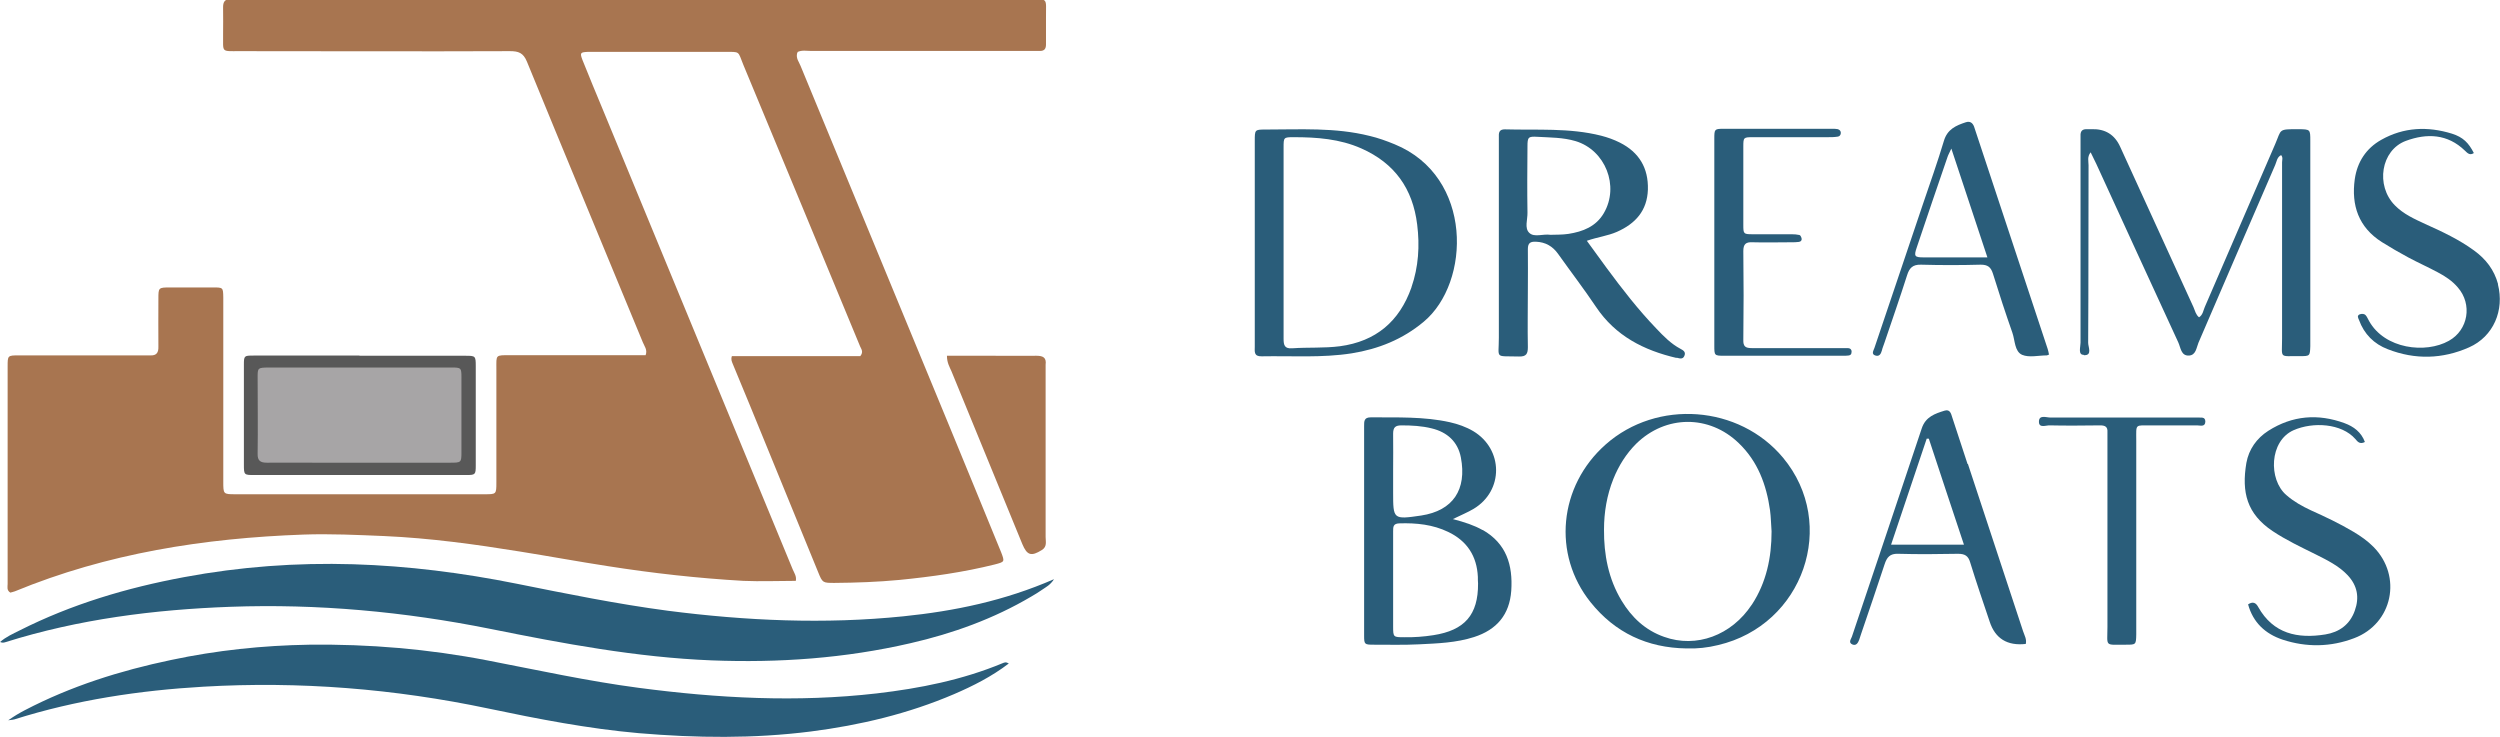 <svg width="207" height="61" viewBox="0 0 207 61" fill="none" xmlns="http://www.w3.org/2000/svg">
<g clip-path="url(#clip0_1_10)">
<path d="M66.003 4.405C65.892 4.837 66.161 5.131 66.287 5.456C70.396 15.424 74.536 25.408 78.644 35.376C80.035 38.73 81.394 42.083 82.768 45.422C82.816 45.53 82.847 45.623 82.895 45.731C83.195 46.519 83.195 46.519 82.373 46.735C79.782 47.384 77.127 47.755 74.473 48.018C72.687 48.188 70.886 48.25 69.1 48.265C68.12 48.265 68.105 48.265 67.741 47.369C65.861 42.794 63.996 38.235 62.132 33.66C61.642 32.471 61.152 31.296 60.662 30.106C60.599 29.936 60.504 29.781 60.599 29.488H71.233C71.518 29.132 71.312 28.9 71.218 28.684C67.994 20.91 64.786 13.137 61.547 5.363C61.073 4.204 61.326 4.296 59.983 4.296H49.317C49.095 4.296 48.874 4.296 48.653 4.296C48.053 4.327 48.005 4.374 48.226 4.961C48.779 6.352 49.364 7.743 49.933 9.118C55.163 21.807 60.409 34.48 65.64 47.153C65.766 47.446 65.971 47.724 65.892 48.095C64.439 48.095 62.985 48.157 61.547 48.095C57.786 47.879 54.041 47.462 50.312 46.874C47.895 46.503 45.477 46.055 43.059 45.669C39.33 45.066 35.617 44.556 31.824 44.386C29.596 44.293 27.352 44.185 25.125 44.263C16.924 44.556 8.88 45.808 1.233 48.961C1.106 49.007 0.964 49.038 0.853 49.069C0.537 48.868 0.632 48.59 0.632 48.358C0.632 42.346 0.632 36.35 0.632 30.338C0.632 29.441 0.632 29.426 1.549 29.426C4.914 29.426 8.296 29.426 11.662 29.426C11.914 29.426 12.183 29.426 12.436 29.426C12.973 29.457 13.131 29.179 13.115 28.7C13.1 27.386 13.115 26.072 13.115 24.743C13.115 23.816 13.115 23.8 14.095 23.8C15.264 23.8 16.434 23.8 17.619 23.8C18.472 23.8 18.472 23.8 18.488 24.619C18.488 25.794 18.488 26.969 18.488 28.128V39.873C18.488 40.909 18.488 40.924 19.468 40.924H40.136C41.084 40.924 41.1 40.924 41.1 39.966V30.523C41.1 29.364 41.005 29.41 42.253 29.41H53.457C53.63 28.962 53.346 28.653 53.22 28.329C50.028 20.586 46.804 12.858 43.628 5.1C43.328 4.374 42.933 4.235 42.222 4.235C34.748 4.266 27.273 4.235 19.799 4.235C18.282 4.235 18.488 4.358 18.472 2.859C18.472 2.133 18.488 1.391 18.472 0.665C18.456 0.155 18.614 -0.108 19.151 -0.062C19.404 -0.046 19.673 -0.062 19.926 -0.062H85.123C86.861 -0.062 86.592 -0.232 86.608 1.484C86.608 2.21 86.608 2.952 86.608 3.678C86.608 4.034 86.482 4.219 86.103 4.219C85.802 4.219 85.518 4.219 85.218 4.219C79.213 4.219 73.193 4.219 67.188 4.219C66.793 4.219 66.398 4.126 66.019 4.312H66.05L66.003 4.405Z" fill="#A87550"/>
<path d="M0 53.164C0.49 52.732 1.059 52.484 1.612 52.206C5.926 50.027 10.508 48.667 15.248 47.786C19.878 46.921 24.54 46.581 29.249 46.72C33.8 46.859 38.287 47.431 42.759 48.327C46.915 49.162 51.086 50.012 55.289 50.568C61.768 51.403 68.278 51.696 74.789 51.032C79.023 50.599 83.163 49.749 87.272 47.956C86.956 48.451 86.608 48.605 86.324 48.806C86.023 49.023 85.707 49.208 85.391 49.394C82.279 51.233 78.897 52.453 75.389 53.257C69.969 54.509 64.486 54.895 58.924 54.679C52.714 54.432 46.646 53.288 40.578 52.067C33.483 50.645 26.309 49.981 19.072 50.243C12.768 50.475 6.526 51.264 0.474 53.164C0.332 53.211 0.19 53.242 0.032 53.164H0Z" fill="#2A5D7A"/>
<path d="M83.543 54.926C82.105 56.024 80.572 56.796 78.992 57.476C75.199 59.099 71.233 60.042 67.141 60.567C62.384 61.17 57.644 61.108 52.888 60.706C48.684 60.335 44.56 59.532 40.436 58.666C32.662 57.028 24.793 56.395 16.844 56.858C11.535 57.167 6.289 57.955 1.201 59.563C1.106 59.594 0.995 59.594 0.679 59.64C1.027 59.408 1.201 59.285 1.391 59.176C1.612 59.037 1.833 58.929 2.054 58.805C5.878 56.812 9.955 55.529 14.158 54.648C17.935 53.844 21.759 53.443 25.599 53.381C30.544 53.319 35.474 53.736 40.341 54.679C44.513 55.483 48.653 56.395 52.872 56.951C59.429 57.816 66.003 58.172 72.592 57.414C76.163 56.997 79.671 56.302 83.021 54.911C83.148 54.864 83.29 54.772 83.543 54.957V54.926Z" fill="#2A5D7A"/>
<path d="M78.407 29.457H82.31C83.48 29.457 84.649 29.472 85.818 29.457C86.371 29.457 86.656 29.611 86.577 30.199C86.577 30.307 86.577 30.415 86.577 30.523C86.577 35.16 86.577 39.812 86.577 44.463C86.577 44.834 86.719 45.267 86.261 45.545C85.391 46.086 85.044 45.993 84.649 45.051C82.689 40.291 80.73 35.515 78.787 30.755C78.629 30.384 78.407 30.044 78.407 29.457Z" fill="#A87550"/>
<path d="M29.754 29.457H38.54C39.362 29.457 39.393 29.472 39.393 30.307C39.393 33.042 39.393 35.793 39.393 38.529C39.393 39.301 39.362 39.332 38.603 39.332C32.741 39.332 26.894 39.332 21.032 39.332C20.21 39.332 20.194 39.317 20.194 38.467C20.194 35.731 20.194 32.98 20.194 30.23C20.194 29.457 20.21 29.441 20.984 29.441C23.908 29.441 26.847 29.441 29.77 29.441L29.754 29.457Z" fill="#585858"/>
<path d="M172.553 29.41C173.264 29.441 172.9 28.73 172.9 28.39C172.932 23.491 172.916 18.577 172.932 13.678C172.932 13.353 172.805 12.982 173.106 12.611C173.295 12.998 173.438 13.291 173.58 13.585C175.839 18.499 178.083 23.429 180.359 28.344C180.564 28.777 180.58 29.472 181.243 29.441C181.828 29.41 181.86 28.792 182.034 28.375C184.151 23.476 186.253 18.561 188.386 13.662C188.512 13.384 188.528 13.013 188.876 12.843C189.049 13.028 188.955 13.26 188.955 13.446C188.955 18.314 188.955 23.182 188.955 28.05C188.955 29.72 188.686 29.472 190.408 29.488C191.262 29.488 191.262 29.488 191.293 28.669C191.293 28.56 191.293 28.452 191.293 28.344V11.653C191.293 10.71 191.293 10.71 190.314 10.695C188.607 10.695 188.923 10.695 188.386 11.931C186.426 16.428 184.514 20.926 182.555 25.423C182.429 25.717 182.397 26.072 182.081 26.273C181.812 26.057 181.749 25.732 181.623 25.439C179.6 21.018 177.578 16.598 175.555 12.163C175.097 11.143 174.307 10.664 173.201 10.695C173.058 10.695 172.9 10.71 172.758 10.695C172.379 10.695 172.252 10.896 172.268 11.251C172.268 11.437 172.268 11.622 172.268 11.792C172.268 17.325 172.268 22.842 172.268 28.375C172.268 28.73 172.047 29.38 172.521 29.38L172.553 29.41Z" fill="#2A5D7A"/>
<path d="M145.042 50.074C143.367 52.608 140.46 53.69 137.789 52.732C136.241 52.191 135.103 51.124 134.266 49.733C133.175 47.925 132.796 45.916 132.812 43.845C132.812 42.423 133.049 41.002 133.586 39.657C134.028 38.56 134.645 37.571 135.482 36.736C137.916 34.356 141.518 34.325 143.968 36.69C145.548 38.204 146.259 40.136 146.559 42.253C146.638 42.825 146.638 43.428 146.686 44C146.686 46.163 146.259 48.219 145.058 50.058L145.042 50.074ZM132.938 36.813C129.067 40.244 128.514 45.901 131.706 49.873C133.728 52.392 136.399 53.644 139.638 53.69C140.523 53.721 141.392 53.628 142.261 53.412C149.324 51.758 152.216 43.397 147.634 37.895C143.999 33.537 137.205 33.042 132.954 36.798L132.938 36.813Z" fill="#2A5D7A"/>
<path d="M128.387 19.442C127.755 19.349 127.044 19.674 126.633 19.288C126.207 18.901 126.491 18.175 126.475 17.603C126.444 15.779 126.46 13.94 126.475 12.117C126.475 11.359 126.539 11.282 127.297 11.328C128.356 11.39 129.415 11.375 130.457 11.684C132.922 12.426 134.108 15.408 132.796 17.649C132.148 18.762 131.058 19.179 129.873 19.365C129.367 19.442 128.846 19.427 128.387 19.442ZM138.801 29.611C139.038 29.658 139.322 29.797 139.464 29.472C139.607 29.148 139.385 29.009 139.148 28.885C138.358 28.468 137.742 27.834 137.141 27.2C135.64 25.64 134.313 23.924 133.033 22.193C132.496 21.467 131.959 20.725 131.39 19.937C132.275 19.628 133.112 19.535 133.886 19.195C135.419 18.515 136.383 17.448 136.446 15.702C136.494 13.909 135.719 12.611 134.123 11.807C133.634 11.56 133.112 11.375 132.575 11.236C129.952 10.571 127.266 10.787 124.595 10.71C124.2 10.71 124.089 10.911 124.105 11.267C124.105 11.514 124.105 11.777 124.105 12.039C124.105 17.34 124.105 22.657 124.105 27.958C124.105 29.766 123.726 29.457 125.78 29.519C126.381 29.534 126.507 29.287 126.507 28.746C126.475 27.139 126.507 25.531 126.507 23.909C126.507 22.811 126.523 21.714 126.507 20.617C126.507 20.107 126.728 19.998 127.171 20.014C127.961 20.045 128.561 20.385 129.019 21.034C130.062 22.502 131.153 23.924 132.148 25.408C133.76 27.819 136.114 29.009 138.832 29.642L138.801 29.611Z" fill="#2A5D7A"/>
<path d="M116.868 23.8C115.873 26.613 113.929 28.267 110.943 28.669C109.631 28.839 108.304 28.746 106.992 28.839C106.36 28.885 106.281 28.576 106.281 28.05C106.281 25.779 106.281 23.507 106.281 21.235V12.225C106.281 11.375 106.281 11.359 107.119 11.359C109.031 11.359 110.927 11.498 112.712 12.287C115.478 13.508 116.979 15.625 117.342 18.592C117.563 20.354 117.453 22.1 116.868 23.785V23.8ZM115.478 11.947C114.798 11.668 114.119 11.421 113.392 11.251C110.548 10.54 107.64 10.726 104.748 10.726C103.895 10.726 103.895 10.757 103.895 11.668V28.7C103.895 29.101 103.8 29.519 104.464 29.503C106.961 29.457 109.457 29.642 111.922 29.256C114.134 28.9 116.141 28.097 117.879 26.644C121.782 23.398 122.004 14.62 115.478 11.947Z" fill="#2A5D7A"/>
<path d="M118.685 52.593C117.895 52.716 117.089 52.778 116.283 52.763C115.367 52.763 115.351 52.763 115.351 51.866C115.351 50.584 115.351 49.316 115.351 48.033V43.984C115.351 43.629 115.351 43.351 115.857 43.335C117.263 43.289 118.638 43.428 119.918 44.046C121.466 44.788 122.288 46.04 122.367 47.771C122.367 47.956 122.367 48.142 122.383 48.312C122.399 50.908 121.277 52.191 118.685 52.593ZM116.046 35.221C116.9 35.221 117.737 35.268 118.543 35.469C119.823 35.778 120.708 36.566 120.961 37.88C121.466 40.538 120.313 42.284 117.674 42.686C115.351 43.026 115.351 43.011 115.351 40.754V38.992C115.351 37.972 115.367 36.952 115.351 35.917C115.351 35.391 115.525 35.221 116.046 35.221ZM122.762 43.892C122.051 43.49 121.292 43.242 120.297 42.98C120.992 42.64 121.529 42.423 122.019 42.13C124.516 40.631 124.484 37.2 121.988 35.7C121.387 35.345 120.724 35.113 120.044 34.959C117.879 34.48 115.683 34.572 113.487 34.557C112.933 34.557 112.949 34.897 112.949 35.283C112.949 41.063 112.949 46.843 112.949 52.623C112.949 53.365 112.981 53.381 113.771 53.381C115.019 53.381 116.268 53.412 117.5 53.35C119.033 53.273 120.566 53.226 122.051 52.747C123.931 52.144 124.99 50.893 125.132 48.914C125.274 46.797 124.737 45.004 122.762 43.876V43.892Z" fill="#2A5D7A"/>
<path d="M206.842 23.538C206.526 22.348 205.831 21.451 204.851 20.74C203.603 19.828 202.212 19.179 200.806 18.546C199.905 18.128 199.004 17.727 198.293 17C196.682 15.362 197.14 12.441 199.194 11.668C200.948 11.019 202.655 11.081 204.093 12.472C204.314 12.688 204.503 12.889 204.835 12.673C204.409 11.838 203.95 11.359 203.018 11.066C201.011 10.447 199.036 10.525 197.171 11.576C195.907 12.287 195.18 13.415 194.975 14.837C194.675 17 195.291 18.824 197.219 20.045C197.93 20.493 198.657 20.91 199.4 21.312C200.205 21.745 201.043 22.116 201.849 22.549C202.465 22.873 203.05 23.259 203.508 23.8C204.725 25.191 204.377 27.324 202.765 28.22C200.837 29.302 197.456 28.9 196.16 26.582C196.065 26.428 196.002 26.242 195.892 26.119C195.765 25.964 195.56 25.964 195.386 26.026C195.133 26.134 195.259 26.335 195.323 26.489C195.749 27.664 196.571 28.483 197.709 28.916C199.968 29.797 202.244 29.735 204.44 28.761C206.463 27.865 207.379 25.686 206.826 23.538H206.842Z" fill="#2A5D7A"/>
<path d="M194.864 44.031C193.727 43.351 192.542 42.794 191.341 42.253C190.614 41.913 189.919 41.527 189.302 40.986C187.817 39.703 187.896 36.52 189.903 35.623C191.515 34.912 193.885 35.051 195.022 36.35C195.212 36.581 195.402 36.813 195.813 36.597C195.512 35.778 194.88 35.314 194.122 35.036C191.925 34.232 189.808 34.402 187.817 35.67C186.853 36.288 186.205 37.2 186 38.328C185.589 40.77 186.047 42.547 188.165 43.969C189.302 44.726 190.519 45.298 191.736 45.901C192.684 46.38 193.648 46.843 194.39 47.632C195.196 48.497 195.37 49.471 194.975 50.568C194.564 51.727 193.679 52.345 192.542 52.531C190.25 52.902 188.228 52.484 186.979 50.259C186.79 49.904 186.537 49.78 186.142 50.043C186.553 51.542 187.564 52.484 189.002 52.964C190.977 53.613 192.984 53.582 194.928 52.84C198.12 51.634 198.925 47.709 196.524 45.282C196.034 44.788 195.465 44.386 194.864 44.031Z" fill="#2A5D7A"/>
<path d="M156.577 45.112C157.589 42.114 158.568 39.209 159.532 36.319C159.595 36.319 159.643 36.319 159.706 36.319C160.67 39.224 161.618 42.13 162.614 45.097H156.577V45.112ZM162.914 38.421C162.487 37.138 162.076 35.855 161.65 34.572C161.555 34.279 161.476 33.861 161.018 34.001C160.212 34.248 159.437 34.511 159.121 35.469C157.209 41.218 155.266 46.967 153.338 52.716C153.259 52.933 153.022 53.211 153.385 53.365C153.701 53.489 153.844 53.226 153.939 52.979C154.002 52.809 154.049 52.639 154.112 52.453C154.76 50.553 155.408 48.652 156.04 46.735C156.23 46.148 156.483 45.823 157.178 45.854C158.821 45.901 160.48 45.885 162.124 45.854C162.693 45.854 162.977 46.024 163.135 46.581C163.641 48.219 164.194 49.842 164.747 51.48C165.205 52.871 166.201 53.489 167.733 53.319C167.828 52.933 167.623 52.608 167.512 52.268C165.995 47.647 164.462 43.041 162.945 38.421H162.914Z" fill="#2A5D7A"/>
<path d="M159.279 21.312C158.521 21.312 158.458 21.219 158.711 20.478C159.548 17.974 160.401 15.486 161.255 12.998C161.302 12.843 161.397 12.688 161.571 12.302C162.598 15.408 163.546 18.252 164.557 21.312C162.661 21.312 160.986 21.312 159.295 21.312H159.279ZM169.661 29.38C169.614 29.179 169.598 29.024 169.55 28.9C167.575 22.935 165.6 16.969 163.625 11.004C163.562 10.834 163.514 10.664 163.451 10.478C163.325 10.154 163.103 10.015 162.772 10.123C161.966 10.386 161.239 10.695 160.954 11.668C160.433 13.415 159.817 15.13 159.232 16.861C157.889 20.833 156.546 24.82 155.203 28.808C155.139 29.009 154.902 29.333 155.297 29.441C155.613 29.534 155.74 29.302 155.819 29.024C155.866 28.808 155.961 28.607 156.024 28.406C156.656 26.536 157.304 24.681 157.905 22.796C158.094 22.193 158.363 21.899 159.058 21.915C160.702 21.961 162.345 21.961 164.004 21.915C164.589 21.915 164.842 22.116 165.015 22.657C165.521 24.295 166.058 25.933 166.627 27.556C166.848 28.189 166.801 29.101 167.433 29.38C168.018 29.627 168.792 29.426 169.487 29.426C169.519 29.426 169.55 29.395 169.677 29.349L169.661 29.38Z" fill="#2A5D7A"/>
<path d="M153.322 29.132C153.291 28.746 152.959 28.839 152.738 28.823C152.437 28.823 152.153 28.823 151.853 28.823C149.577 28.823 147.318 28.823 145.042 28.823C144.521 28.823 144.331 28.684 144.347 28.143C144.378 25.701 144.378 23.244 144.347 20.787C144.347 20.199 144.568 20.029 145.121 20.06C146.18 20.091 147.239 20.06 148.313 20.06C148.534 20.06 148.756 20.06 148.961 20.029C149.135 19.998 149.214 19.875 149.166 19.705C149.135 19.612 149.072 19.473 148.993 19.458C148.787 19.411 148.566 19.396 148.345 19.396C147.286 19.396 146.227 19.396 145.153 19.396C144.363 19.396 144.347 19.38 144.347 18.623C144.347 16.459 144.347 14.311 144.347 12.147C144.347 11.375 144.363 11.359 145.153 11.359C147.207 11.359 149.245 11.359 151.3 11.359C151.6 11.359 151.884 11.359 152.169 11.313C152.311 11.297 152.421 11.174 152.421 11.004C152.421 10.834 152.311 10.741 152.169 10.695C152.026 10.664 151.884 10.664 151.726 10.664C148.724 10.664 145.722 10.664 142.719 10.664C141.961 10.664 141.945 10.695 141.945 11.483C141.945 14.342 141.945 17.186 141.945 20.045V28.607C141.945 29.441 141.945 29.457 142.783 29.457C146.038 29.457 149.293 29.457 152.548 29.457H152.769C153.006 29.426 153.338 29.503 153.306 29.101L153.322 29.132Z" fill="#2A5D7A"/>
<path d="M181.955 34.572C181.844 34.572 181.733 34.572 181.623 34.572C177.672 34.572 173.706 34.572 169.756 34.572C169.424 34.572 168.808 34.31 168.824 34.943C168.839 35.469 169.408 35.206 169.724 35.221C171.115 35.252 172.505 35.237 173.896 35.221C174.291 35.221 174.528 35.33 174.496 35.778C174.496 36.071 174.496 36.365 174.496 36.659C174.496 41.743 174.496 46.828 174.496 51.913C174.496 53.582 174.212 53.381 176.045 53.381C176.851 53.381 176.867 53.381 176.882 52.515C176.882 49.764 176.882 47.029 176.882 44.278C176.882 41.681 176.882 39.085 176.882 36.489C176.882 35.036 176.74 35.237 178.194 35.221C179.442 35.221 180.69 35.221 181.923 35.221C182.176 35.221 182.587 35.376 182.602 34.912C182.602 34.464 182.207 34.603 181.939 34.572H181.955Z" fill="#2A5D7A"/>
<path d="M29.754 30.43C32.282 30.43 34.811 30.43 37.339 30.43C38.192 30.43 38.208 30.446 38.208 31.28C38.208 33.321 38.208 35.376 38.208 37.431C38.208 38.297 38.192 38.312 37.26 38.312C33.531 38.312 29.786 38.312 26.057 38.312C24.745 38.312 23.418 38.297 22.106 38.312C21.553 38.312 21.316 38.142 21.332 37.571C21.364 35.453 21.332 33.336 21.332 31.203C21.332 30.461 21.364 30.446 22.185 30.43C24.714 30.43 27.242 30.43 29.77 30.43H29.754Z" fill="#A7A5A6"/>
</g>
<defs>
<clipPath id="clip0_1_10">
<rect width="207" height="61" fill="white"/>
</clipPath>
</defs>
</svg>
